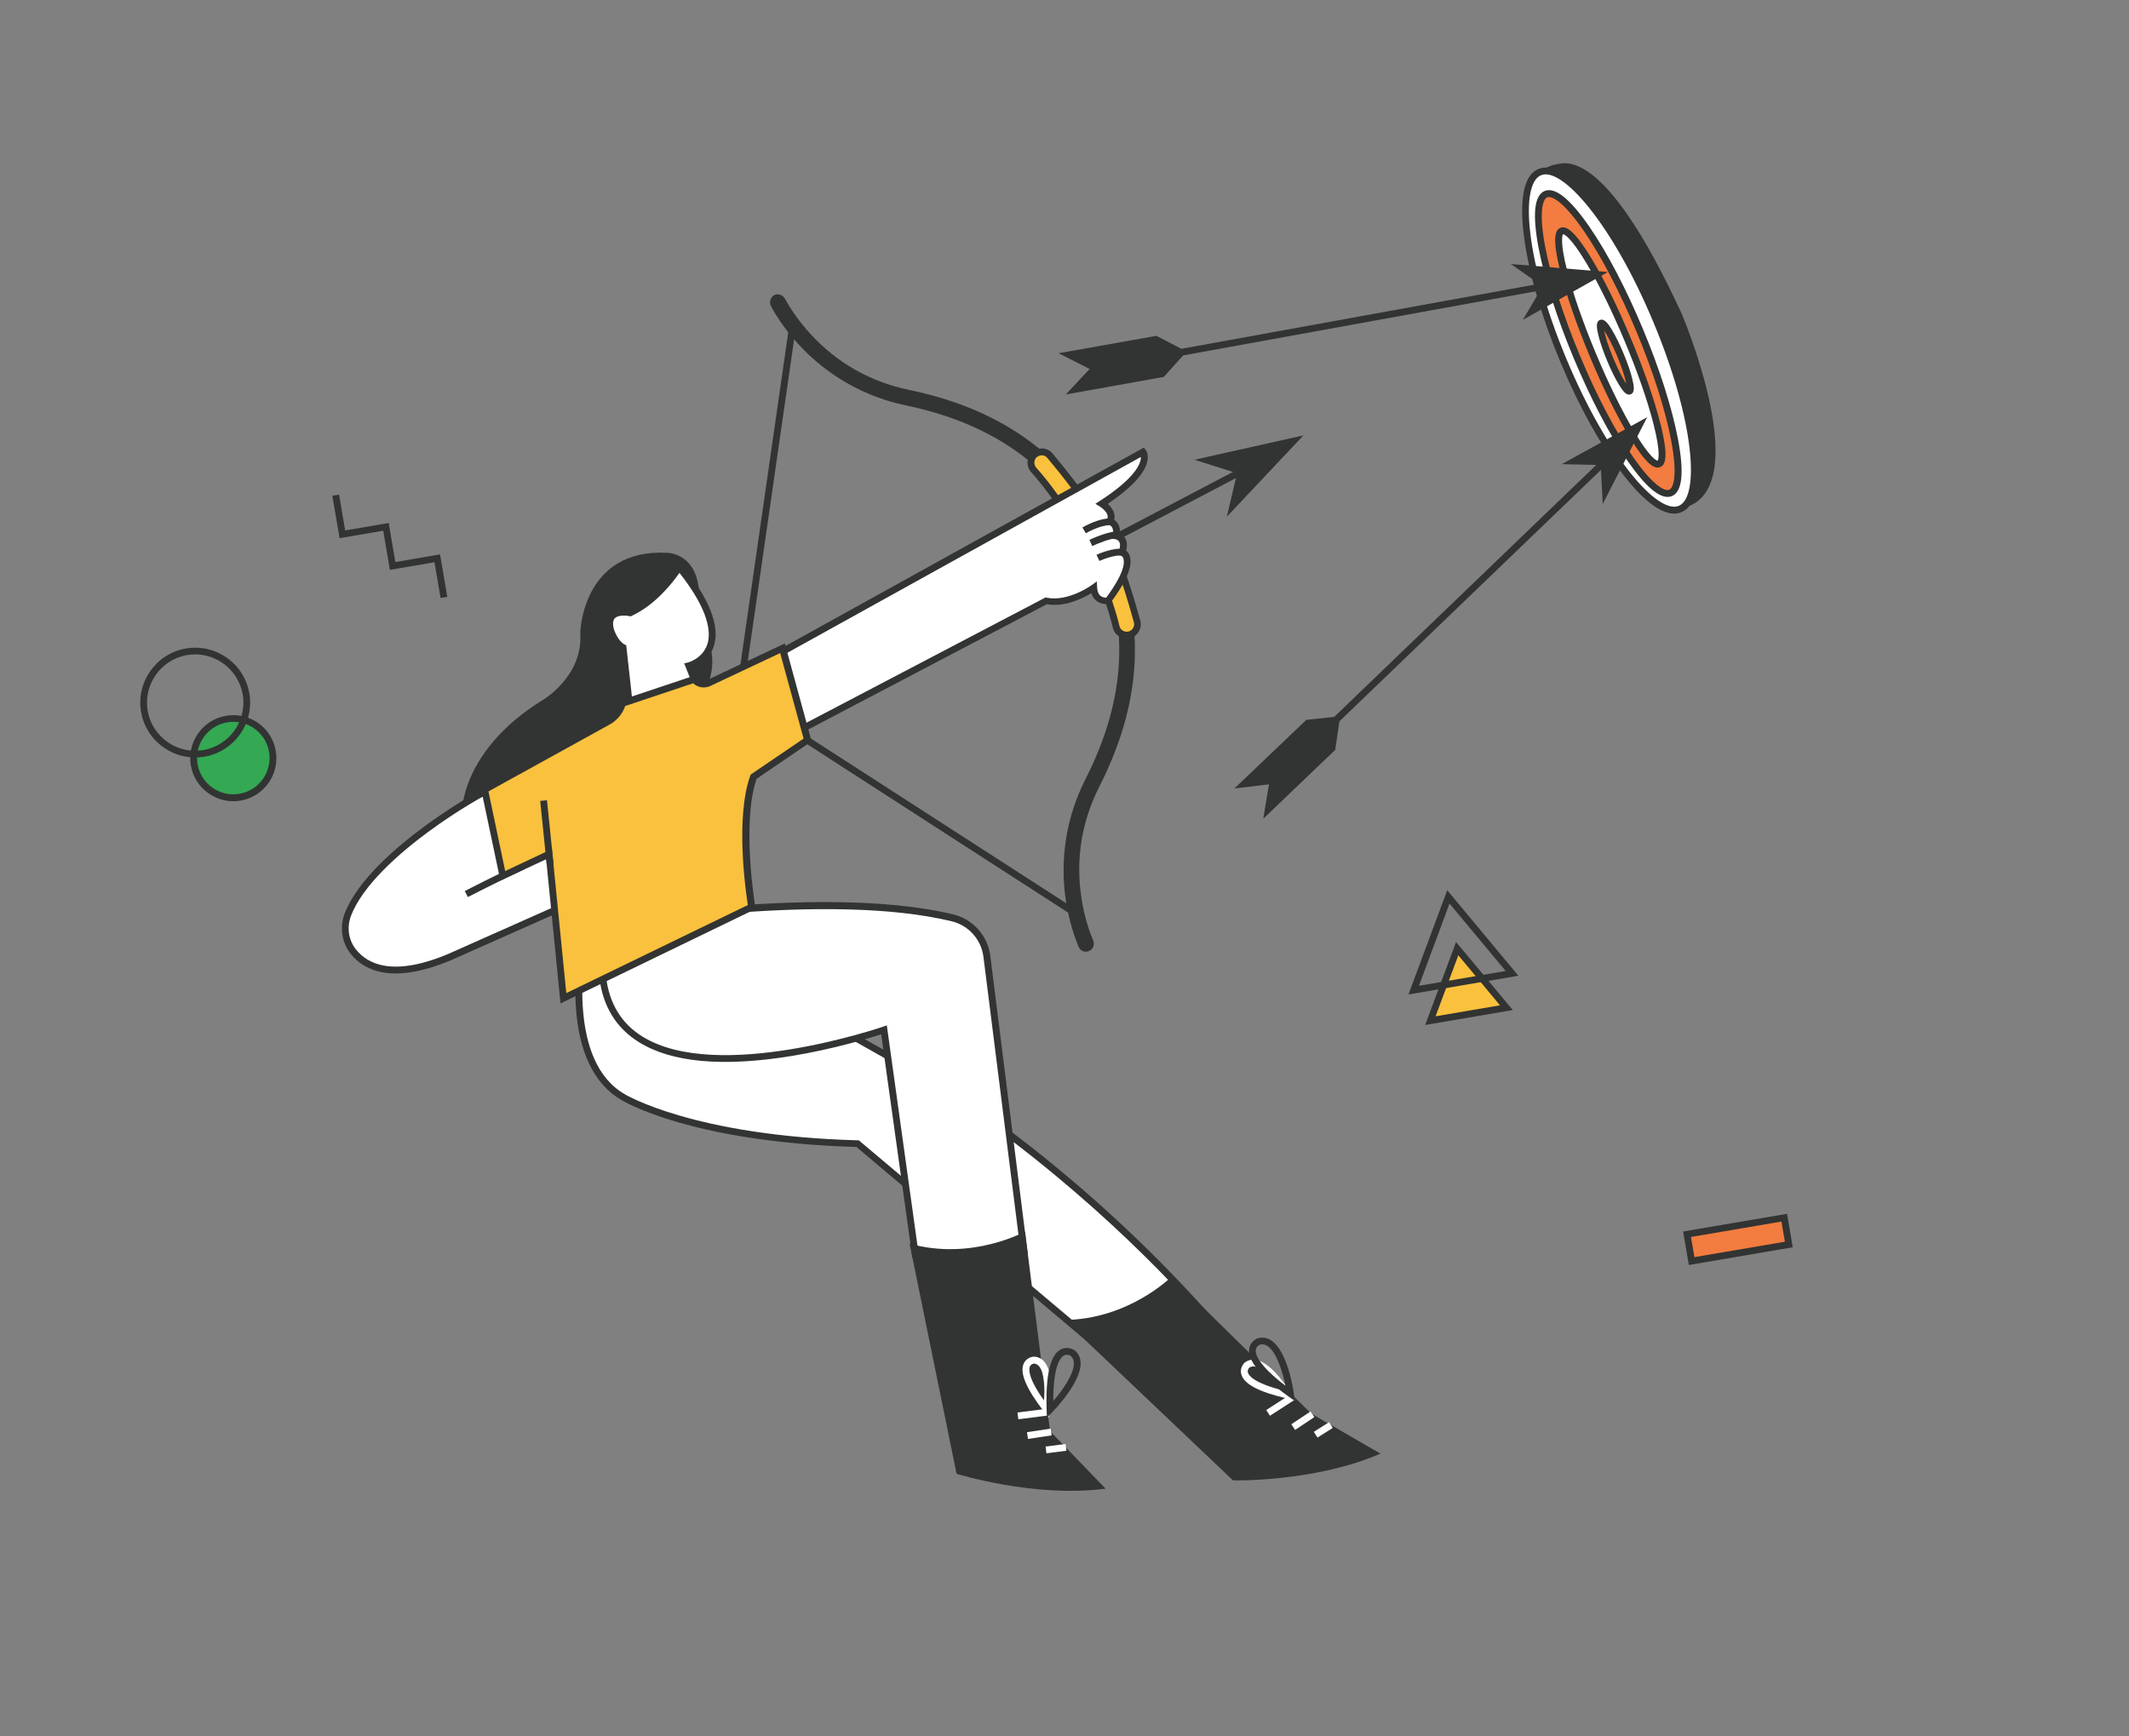 <svg width="966" height="788" viewBox="0 0 966 788" fill="none" xmlns="http://www.w3.org/2000/svg">
<rect x="0" y="0" width="966" height="788" fill="#808080" stroke="none"/>
<g clip-path="url(#clip0_249_365)">
<path d="M202.952 270.87L199.901 271.39L197.14 255.18L176.906 258.628L173.88 240.867L154.074 244.241L150.793 224.983L153.844 224.463L156.615 240.726L176.367 237.361L179.384 255.068L199.671 251.611L202.952 270.87Z" fill="#323433"/>
<path d="M108.894 361.859C118.709 360.187 125.311 350.88 123.64 341.071C121.968 331.262 112.657 324.666 102.842 326.338C93.027 328.01 86.425 337.318 88.096 347.127C89.767 356.935 99.079 363.532 108.894 361.859Z" fill="#34A853"/>
<path d="M109.149 363.357C98.551 365.163 88.412 358.027 86.598 347.382C84.793 336.79 91.935 326.655 102.587 324.84C113.24 323.025 123.325 330.17 125.139 340.816C126.944 351.408 119.802 361.542 109.149 363.357ZM103.098 327.836C94.158 329.359 88.118 337.875 89.64 346.808C91.162 355.742 99.681 361.777 108.621 360.254C117.56 358.731 123.601 350.216 122.079 341.282C120.61 332.339 112.091 326.304 103.098 327.836Z" fill="#323433"/>
<path d="M92.752 343.415C79.21 345.723 66.305 336.581 63.999 323.047C61.693 309.512 70.843 296.614 84.386 294.306C97.929 291.999 110.833 301.14 113.139 314.675C115.445 328.209 106.295 341.108 92.752 343.415ZM84.896 297.302C73.013 299.327 64.974 310.66 66.997 322.536C69.02 334.412 80.359 342.444 92.242 340.419C104.126 338.395 112.165 327.062 110.141 315.186C108.065 303.319 96.78 295.277 84.896 297.302Z" fill="#323433"/>
<path d="M649.006 463.182L683.479 457.309L661.175 430.502L649.006 463.182Z" fill="#F9C13D"/>
<path d="M686.418 458.404L646.646 465.18L660.664 427.506L686.418 458.404ZM651.373 461.237L680.6 456.258L661.693 433.551L651.373 461.237Z" fill="#323433"/>
<path d="M688.945 442.836L639.056 451.335L656.663 404.022L688.945 442.836ZM643.835 447.383L683.179 440.68L657.693 410.067L643.835 447.383Z" fill="#323433"/>
<path d="M809.554 552.643L765.446 560.157L767.515 572.301L811.623 564.786L809.554 552.643Z" fill="#F37C40"/>
<path d="M813.439 566.073L766.28 574.107L763.691 558.915L810.851 550.88L813.439 566.073ZM768.811 570.538L809.868 563.543L808.31 554.396L767.253 561.39L768.811 570.538Z" fill="#323433"/>
<path d="M761.314 231.341C761.314 231.341 765.871 229.959 767.297 229.276C794.612 216.31 762.993 142.262 762.993 142.262C727.678 65.596 709.72 73.995 705.651 74.688C702.012 75.308 698.058 78.294 698.058 78.294L761.314 231.341Z" fill="#323433"/>
<path d="M762.3 230.992C774.009 226.112 769.23 187.937 751.626 145.726C734.021 103.514 710.258 73.25 698.549 78.129C686.841 83.009 691.62 121.184 709.224 163.395C726.828 205.607 750.591 235.871 762.3 230.992Z" fill="white"/>
<path d="M761.096 232.975C753.227 234.315 743.641 224.608 736.799 215.81C726.676 202.947 716.435 184.544 707.865 163.985C699.294 143.426 693.475 123.169 691.427 106.948C689.948 95.034 689.878 80.073 698.008 76.706C706.191 73.33 716.743 83.863 724.141 93.337C734.265 106.2 744.506 124.603 753.076 145.163C761.646 165.722 767.466 185.979 769.513 202.2C770.992 214.114 771.062 229.075 762.933 232.441C762.309 232.658 761.738 232.865 761.096 232.975ZM710.69 162.788C729.406 207.657 752.216 233.552 761.727 229.564C771.291 225.568 768.957 191.175 750.241 146.306C731.525 101.437 708.716 75.542 699.205 79.53C689.64 83.526 691.974 117.919 710.69 162.788Z" fill="#323433"/>
<path d="M757.942 223.718C765.831 220.43 759.564 187.403 743.944 149.949C728.324 112.495 709.266 84.797 701.377 88.085C693.488 91.373 699.755 124.4 715.375 161.854C730.995 199.308 750.053 227.005 757.942 223.718Z" fill="#F37C40"/>
<path d="M757.499 225.44C752.842 226.234 746.44 220.664 738.329 208.944C730.209 197.171 721.617 180.689 713.992 162.446C706.376 144.256 700.762 126.496 698.097 112.472C695.241 97.325 696.13 88.641 700.863 86.679C705.543 84.726 712.365 90.169 721.139 102.877C729.259 114.65 737.851 131.132 745.476 149.375C753.092 167.565 758.706 185.325 761.371 199.348C764.227 214.496 763.338 223.18 758.605 225.142C758.195 225.322 757.873 225.377 757.499 225.44ZM702.382 89.448C702.221 89.475 702.114 89.493 702.016 89.565C699.806 90.492 698.248 96.868 701.086 111.908C703.714 125.718 709.292 143.264 716.827 161.302C724.353 179.287 732.863 195.618 740.84 207.195C749.543 219.805 755.188 223.192 757.345 222.274C759.556 221.347 761.113 214.971 758.275 199.931C755.647 186.121 750.069 168.575 742.534 150.537C735.008 132.552 726.498 116.221 718.521 104.644C710.32 92.719 704.844 89.028 702.382 89.448Z" fill="#323433"/>
<path d="M752.661 210.5C757.063 208.666 750.764 183.522 738.593 154.339C726.423 125.155 712.988 102.985 708.587 104.819C704.186 106.653 710.484 131.797 722.655 160.98C734.826 190.163 748.26 212.334 752.661 210.5Z" fill="white"/>
<path d="M752.596 212.183C750.402 212.557 746.824 210.634 739.309 198.207C733.572 188.781 727.17 175.779 721.282 161.589C715.341 147.407 710.642 133.73 707.936 123.017C703.988 107.285 705.897 104.262 708.01 103.407C710.123 102.551 713.607 103.279 722.028 117.148C727.766 126.574 734.167 139.576 740.055 153.766C745.996 167.947 750.695 181.625 753.402 192.338C757.349 208.07 755.44 211.093 753.327 211.948C753.069 212.047 752.81 212.146 752.596 212.183ZM724.108 160.392C729.779 173.958 735.938 186.506 741.425 195.755C748.824 208.146 751.675 209.037 752.121 209.071C752.343 208.758 753.753 206.041 750.169 192.118C747.517 181.726 742.901 168.53 737.229 154.963C731.558 141.397 725.399 128.849 719.912 119.6C712.513 107.208 709.663 106.318 709.216 106.284C708.994 106.597 707.584 109.314 711.168 123.237C713.82 133.629 718.437 146.825 724.108 160.392Z" fill="#323433"/>
<path d="M739.294 177.496C740.568 176.965 738.719 169.628 735.166 161.108C731.613 152.589 727.7 146.112 726.427 146.643C725.154 147.173 727.002 154.51 730.555 163.03C734.108 171.55 738.021 178.026 739.294 177.496Z" fill="#F37C40"/>
<path d="M739.466 179.079C737.806 179.362 736.264 177.423 734.495 174.476C732.807 171.681 730.883 167.825 729.181 163.656C727.417 159.443 726.019 155.442 725.249 152.215C724.353 148.57 724.076 145.975 725.93 145.218C727.731 144.471 729.443 146.437 731.373 149.686C733.061 152.481 734.985 156.337 736.687 160.506C738.451 164.719 739.849 168.72 740.619 171.947C741.515 175.592 741.792 178.187 739.938 178.944C739.787 179.024 739.626 179.052 739.466 179.079ZM727.848 150.011C728.33 152.516 729.604 156.758 731.953 162.468C734.294 168.125 736.45 172.051 737.913 174.169C737.431 171.664 736.158 167.422 733.808 161.712C731.413 156.065 729.257 152.138 727.848 150.011Z" fill="#323433"/>
<path d="M727.187 208.211L575.436 354.146L577.581 356.375L729.333 210.44L727.187 208.211Z" fill="#323433"/>
<path d="M708.6 210.651L726.294 211.049L727.213 228.728L747.384 189.345L708.6 210.651Z" fill="#323433"/>
<path d="M560.107 357.826L592.751 326.667L608.073 325.103L605.823 340.349L573.188 371.562L575.767 355.984L560.107 357.826Z" fill="#323433"/>
<path d="M702.302 128.076L495.128 165.735L495.681 168.778L702.856 131.119L702.302 128.076Z" fill="#323433"/>
<path d="M685.465 119.799L699.971 129.934L690.946 145.178L729.55 123.463L685.465 119.799Z" fill="#323433"/>
<path d="M480.298 160.313L524.726 152.413L538.391 159.554L528.067 171.056L483.595 179.018L494.4 167.434L480.298 160.313Z" fill="#323433"/>
<path d="M264.804 426.027C264.804 426.027 253.543 481.178 282.721 497.896C282.721 497.896 313.345 516.955 389.212 519.002L532.921 640.232L595.42 661.127C595.42 661.127 545.1 572.044 427.749 493.335L360.844 455.63L308.537 418.577L264.804 426.027Z" fill="white"/>
<path d="M598.689 663.818L532.106 641.582L531.855 641.404L388.594 520.539C349.571 519.425 322.717 513.761 307.061 509.162C290.243 504.211 282.514 499.582 281.897 499.192C269.499 492.056 262.314 477.041 261.222 455.758C260.39 439.881 263.136 426.256 263.259 425.685L263.47 424.658L308.863 416.924L361.671 454.333L428.567 491.985L428.629 492.029C489.385 532.763 531.842 576.339 556.788 605.724C583.805 637.563 596.676 660.087 596.775 660.345L598.689 663.818ZM533.676 638.837L591.912 658.311C587.27 650.79 574.975 631.966 554.304 607.633C529.501 578.445 487.313 535.153 426.924 494.631L360.02 456.927L359.957 456.882L308.151 420.183L266.077 427.352C264.773 434.895 257.671 481.795 283.432 496.563L283.494 496.608C283.799 496.776 314.805 515.495 389.181 517.521L389.735 517.537L390.129 517.91L533.676 638.837Z" fill="#323433"/>
<path d="M464.591 567.649L415.294 569.277L401.083 467.436C401.083 467.436 281.466 508.954 273.48 443.651C272.781 437.935 269.543 420.541 269.543 420.541C269.543 420.541 372.092 402.024 432.185 416.558C440.512 418.552 446.723 425.586 447.788 434.102L464.591 567.649Z" fill="white"/>
<path d="M466.327 569.115L413.959 570.826L413.776 569.426L399.821 469.413C394.551 471.137 378.268 476.113 359.301 479.234C328.11 484.328 304.733 482.256 289.873 472.952C279.584 466.557 273.56 456.739 271.952 443.747C271.272 438.137 268.061 420.904 268.033 420.743L267.769 419.192L269.321 418.928C269.589 418.882 295.407 414.263 328.257 411.474C358.608 408.89 401.381 407.438 432.58 415.004C441.488 417.175 448.227 424.724 449.339 433.838L466.327 569.115ZM416.617 567.676L462.844 566.131L446.225 434.314C445.269 426.439 439.48 419.939 431.787 418.112C376.689 404.764 284.312 419.621 271.304 421.838C272.105 426.215 274.399 438.706 274.996 443.503C276.493 455.524 281.996 464.55 291.479 470.421C325.556 491.644 399.828 466.219 400.613 465.976L402.378 465.345L416.617 567.676Z" fill="#323433"/>
<path d="M496.219 246.008C479.258 212.731 451.398 192.43 411.072 183.997C387.14 178.992 371.276 166.061 362.207 156.155C355.979 149.345 351.976 142.98 349.882 139.098C348.777 137.14 349.617 134.63 351.72 133.721L351.31 133.901C353.102 133.1 355.211 133.842 356.172 135.605C358.086 139.077 361.812 145.103 367.699 151.532C379.868 164.762 394.931 173.315 412.574 176.97C431.254 180.889 447.067 187.058 460.917 195.928C478.605 207.282 492.631 223.004 502.706 242.701L496.219 246.008Z" fill="#323433"/>
<path d="M469.604 206.174C471.678 204.444 474.758 204.745 476.489 206.817C482.575 214.093 495.907 230.593 501.392 241.769L492.652 246.726C492.652 246.726 481.147 226.722 469.039 213.206C467.148 211.161 467.432 207.975 469.604 206.174Z" fill="#F9C13D"/>
<path d="M492.025 248.869L491.244 247.516C491.154 247.311 479.685 227.521 467.837 214.236C466.681 212.947 466.113 211.227 466.25 209.442C466.386 207.657 467.22 206.084 468.573 204.973C471.279 202.75 475.36 203.101 477.583 205.805C483.257 212.6 497.064 229.625 502.701 241.05L503.367 242.368L492.025 248.869ZM472.114 206.681C471.578 206.773 471.017 207.033 470.527 207.392C469.797 207.957 469.39 208.797 469.33 209.743C469.262 210.635 469.578 211.517 470.133 212.193C480.404 223.655 490.343 239.963 493.127 244.663L499.256 241.197C493.397 230.084 480.621 214.26 475.233 207.856C474.462 206.887 473.291 206.481 472.114 206.681Z" fill="#323433"/>
<path d="M486.518 415.393L333.773 316.787L358.184 147.097L361.239 147.568L337.098 315.285L488.223 412.791L486.518 415.393Z" fill="#323433"/>
<path d="M494.386 431.503C492.515 432.482 490.173 431.67 489.398 429.71C487.724 425.702 485.182 418.538 483.694 409.158C481.594 395.864 481.469 375.407 492.515 353.598C511.205 316.834 512.78 282.436 497.396 248.395L503.938 245.408C513.043 265.546 516.535 286.365 514.304 307.223C512.567 323.538 507.509 339.759 498.9 356.804C490.726 372.839 487.974 389.988 490.714 407.687C492.039 416.434 494.464 423.232 496.012 426.822C496.759 428.621 496.052 430.614 494.386 431.503Z" fill="#323433"/>
<path d="M512.533 288.094C515.11 287.379 516.636 284.697 515.913 282.068C513.417 272.915 507.418 252.578 501.372 241.663L492.309 246.014C492.309 246.014 502.193 266.845 506.414 284.512C507.049 287.266 509.848 288.826 512.533 288.094Z" fill="#F9C13D"/>
<path d="M512.262 289.736C510.763 289.991 509.226 289.703 507.938 288.931C506.409 288.036 505.341 286.621 504.933 284.874C500.776 267.582 491.026 246.893 490.936 246.688L490.262 245.317L502.026 239.679L502.735 240.935C508.934 252.099 515.051 273.132 517.384 281.652C518.298 285.074 516.31 288.606 512.948 289.564C512.69 289.663 512.476 289.699 512.262 289.736ZM494.365 246.765C496.65 251.77 504.352 269.174 507.948 284.14C508.157 285.041 508.722 285.77 509.518 286.24C510.314 286.71 511.269 286.822 512.161 286.56C513.945 286.036 514.956 284.212 514.486 282.421C512.279 274.319 506.578 254.758 500.772 243.636L494.365 246.765Z" fill="#323433"/>
<path d="M563.286 212.155L349.898 324.237L351.337 326.975L564.726 214.893L563.286 212.155Z" fill="#323433"/>
<path d="M214.877 388.072C202.961 373.093 209.666 340.352 245.742 318.022C245.742 318.022 264.746 307.353 263.282 287.124C263.282 287.124 264.112 248.669 303.05 250.898C303.05 250.898 322.289 251.309 315.888 281.96C315.888 281.96 329.557 295.265 319.518 314.261C309.435 333.319 265.537 451.995 214.877 388.072Z" fill="#323433"/>
<path d="M541.963 208.653L561.294 214.773L556.667 234.498L591.415 197.586L541.963 208.653Z" fill="#323433"/>
<path d="M349.539 298.742L518.626 205.198C518.626 205.198 524.597 212.768 499.988 228.686C499.988 228.686 506.062 232.33 503.712 236.639C503.712 236.639 507.904 238.292 506.377 243.231C506.377 243.231 511.601 243.827 509.197 250.733C509.197 250.733 517.418 253.075 502.802 272.685C502.802 272.685 496.753 273.716 496.336 266.741C496.336 266.741 485.215 274.856 474.728 272.789L362.152 331.714L349.539 298.742Z" fill="white"/>
<path d="M361.364 333.885L347.598 298.026L518.992 203.153L519.826 204.167C519.97 204.363 521.18 205.973 520.646 208.982C520 212.946 516.264 219.472 502.629 228.676C504.519 230.391 506.34 232.998 505.565 235.883C507.077 237.001 508.522 239.012 508.104 242.056C508.882 242.419 509.759 243.04 510.432 244.082C511.401 245.568 511.569 247.521 510.979 249.879C511.561 250.385 512.233 251.096 512.603 252.299C514.064 256.674 511.197 263.769 503.982 273.475L503.627 273.976L503.038 274.076C502.931 274.095 499.88 274.615 497.454 272.661C496.371 271.799 495.626 270.66 495.21 269.19C491.469 271.479 483.199 275.64 474.973 274.234L361.364 333.885ZM351.477 299.457L362.991 329.534L474.444 271.131L474.962 271.263C484.717 273.234 495.26 265.603 495.358 265.531L497.664 263.872L497.817 266.709C497.894 268.457 498.434 269.686 499.33 270.415C500.162 271.098 501.287 271.237 501.948 271.235C510.042 260.222 510.329 255.439 509.733 253.559C509.444 252.507 508.737 252.242 508.675 252.198L506.959 251.829L507.677 250.221C508.34 248.291 508.361 246.801 507.813 245.849C507.212 244.905 506.131 244.704 506.078 244.713L504.327 244.461L504.803 242.728C505.836 239.415 503.484 238.219 503.01 238.025L501.41 237.361L502.253 235.842C503.903 232.918 499.161 229.983 499.099 229.938L497.005 228.643L499.089 227.297C513.777 217.804 516.96 211.592 517.521 208.744C517.653 208.226 517.687 207.78 517.623 207.405L351.477 299.457Z" fill="#323433"/>
<path d="M308.214 257.285C308.214 257.285 299.409 271.887 286.032 278.074C286.032 278.074 274.293 275.45 277.088 286.038C277.088 286.038 278.903 291.84 282.712 293.833L287.533 337.326L322.32 326.83L312.548 302.127C312.548 302.127 339.171 295.444 308.214 257.285Z" fill="white"/>
<path d="M286.175 339.373L281.217 294.748C277.423 292.201 275.663 286.721 275.564 286.463L275.555 286.409C274.623 282.88 275.051 280.22 276.776 278.384C279.445 275.618 284.106 276.145 285.803 276.406C298.325 270.364 306.775 256.594 306.864 256.469L307.973 254.573L309.362 256.263C321.986 271.838 326.868 284.328 323.838 293.377C321.868 299.272 317.092 301.958 314.516 303.002L324.306 327.812L286.175 339.373ZM278.56 285.622C278.678 285.987 280.337 290.879 283.423 292.5L284.147 292.872L288.848 335.339L320.282 325.855L310.438 301.054L312.133 300.655C312.401 300.61 318.769 298.864 320.924 292.442C322.664 287.136 321.853 277.2 308.286 259.97C305.417 264.147 297.535 274.462 286.609 279.517L286.154 279.759L285.636 279.627C284.323 279.356 280.563 278.95 278.971 280.598C278.082 281.52 277.927 283.198 278.56 285.622Z" fill="#323433"/>
<path d="M223.732 357.608C222.222 357.15 168.703 387.021 157.883 415.013C155.707 420.668 156.533 427.133 160.317 431.883C165.786 438.768 177.869 445.352 204.031 434.344L275.094 402.695L262.877 340.04L223.732 357.608Z" fill="white"/>
<path d="M187.227 441.116C171.971 443.716 163.651 438.527 159.105 432.861C155.044 427.773 154.01 420.738 156.416 414.493C162.229 399.465 179.717 384.43 193.385 374.45C202.058 368.128 209.736 363.407 213.54 361.162C219.696 357.526 222.103 356.455 223.218 356.21L264.047 337.859L276.909 403.653L204.66 435.779C197.975 438.57 192.205 440.268 187.227 441.116ZM223.674 359.215C221.187 360.135 207.947 367.455 194.102 377.685C181.236 387.199 164.727 401.517 159.295 415.544C157.269 420.788 158.101 426.646 161.526 430.907C166.862 437.65 178.478 443.433 203.454 432.902L273.448 401.765L261.813 342.203L223.898 359.232L223.674 359.215Z" fill="#323433"/>
<path d="M212.283 407.121L210.881 404.387C211.032 404.306 224.452 397.396 236.644 391.686L237.948 394.491C225.854 400.13 212.434 407.04 212.283 407.121Z" fill="#323433"/>
<path d="M465.088 558.923C465.088 558.923 441.042 572.323 412.707 564.434L434.024 668.862C434.024 668.862 469.395 679.901 501.659 675.615L476.448 649.524L465.088 558.923Z" fill="#323433"/>
<path d="M474.426 656.5L474.821 659.568L483.869 658.401L483.474 655.333L474.426 656.5Z" fill="white"/>
<path d="M465.969 649.986L466.427 653.045L477.168 651.437L476.71 648.378L465.969 649.986Z" fill="white"/>
<path d="M461.668 641.051L462.058 644.119L475.686 642.388L475.297 639.32L461.668 641.051Z" fill="white"/>
<path d="M475.792 643.415L473.595 640.542C465.533 630.08 462.553 622.936 464.538 618.744C465.628 616.412 467.991 615.734 469.196 615.693L469.366 615.72C471.259 615.838 472.842 616.724 474.034 618.227C478.661 624.045 476.613 638.211 476.395 639.844L475.792 643.415ZM469.073 618.852C468.699 618.916 467.753 619.187 467.31 620.143C466.752 621.394 466.364 625.259 473.684 635.572C474.095 630.548 474.016 623.295 471.56 620.19C470.923 619.363 470.136 618.946 469.18 618.834C469.18 618.834 469.127 618.843 469.073 618.852Z" fill="white"/>
<path d="M475.016 643.382L474.896 639.769C474.404 624.274 476.47 615.06 481.21 612.491C484.435 610.73 487.415 612.7 487.54 612.788L487.666 612.877C489.331 614.245 490.203 616.133 490.309 618.372C490.724 627.274 478.067 640.275 477.551 640.803L475.016 643.382ZM483.602 614.891C483.281 614.945 483.022 615.044 482.666 615.215C481.16 616.077 477.879 619.774 477.917 635.842C481.918 631.196 487.444 623.539 487.248 618.508C487.181 617.143 486.677 616.128 485.764 615.293C485.522 615.169 484.619 614.717 483.602 614.891Z" fill="#323433"/>
<path d="M531.637 579.347C531.637 579.347 512.209 598.841 482.831 599.057L559.464 671.877C559.464 671.877 596.514 672.721 626.355 659.71L594.95 641.555L531.637 579.347Z" fill="#323433"/>
<path d="M603.061 645.444L596.127 649.821L597.78 652.436L604.713 648.06L603.061 645.444Z" fill="white"/>
<path d="M594.632 640.575L585.915 646.39L587.633 648.963L596.351 643.147L594.632 640.575Z" fill="white"/>
<path d="M585.764 632.685L574.543 639.929L576.222 642.528L587.443 635.283L585.764 632.685Z" fill="white"/>
<path d="M587.582 635.488L584.089 634.707C571.188 631.731 564.356 628.161 563.197 623.624C562.555 621.146 563.923 619.151 564.83 618.336L564.982 618.255C566.504 617.17 568.262 616.816 570.209 617.255C577.472 618.825 584.951 631.037 585.742 632.444L587.582 635.488ZM566.829 620.693C566.642 620.89 565.904 621.731 566.212 622.89C566.547 624.209 568.754 627.466 580.987 630.722C578.08 626.593 573.392 621.061 569.559 620.228C568.478 620.027 567.622 620.173 566.829 620.693Z" fill="white"/>
<path d="M587.529 635.827L584.585 633.742C571.966 624.662 565.996 617.422 566.798 612.111C567.339 608.495 570.718 607.314 570.879 607.287L571.04 607.259C573.163 606.788 575.164 607.217 577.034 608.495C584.345 613.58 586.961 631.52 587.035 632.279L587.529 635.827ZM571.764 610.219C571.452 610.327 570.026 611.01 569.8 612.59C569.538 614.286 570.483 619.189 583.265 628.902C582.03 622.947 579.373 613.821 575.195 610.955C574.13 610.201 572.986 609.955 571.764 610.219Z" fill="#323433"/>
<path d="M492.679 242.042L491.125 239.389C491.472 239.165 499.339 234.577 505.09 235.358L504.672 238.402C500.725 237.864 494.674 240.821 492.679 242.042Z" fill="#323433"/>
<path d="M495.592 247.821L494.288 245.016C495.206 244.584 503.218 240.852 507.629 241.202L507.381 244.272C504.309 244.024 497.838 246.778 495.592 247.821Z" fill="#323433"/>
<path d="M498.838 254.59L497.533 251.784C497.836 251.622 505.305 248.258 510.031 249.159L509.443 252.177C506.317 251.609 500.727 253.717 498.838 254.59Z" fill="#323433"/>
<path d="M354.987 294.18L321.691 309.872C319.347 310.987 316.533 310.31 314.973 308.264L282.454 319.144L282.428 319.313C281.467 322.725 279.156 325.651 276.029 327.34L219.987 358.246L228.203 397.417L249.173 387.624L255.633 453.022L341.061 411.604C341.061 411.604 334.517 373.194 341.89 352.451L366.371 335.784L354.987 294.18Z" fill="#F9C13D"/>
<path d="M254.328 455.391L247.806 389.949L227.04 399.652L218.144 357.459L275.246 325.987C277.964 324.478 280.052 321.865 280.917 318.855L281.199 317.927L315.545 306.46L316.245 307.332C317.374 308.791 319.385 309.274 321.123 308.483L356.103 292.009L368.247 336.456L343.276 353.481C336.375 373.759 342.611 411.01 342.675 411.384L342.866 412.508L254.328 455.391ZM250.432 385.318L256.945 450.707L339.316 410.746C338.293 404.094 333.607 371.092 340.432 351.984L340.627 351.51L364.619 335.202L353.985 296.388L322.373 311.297C319.726 312.574 316.609 312.059 314.514 310.104L283.663 320.424C282.497 323.926 279.981 326.942 276.711 328.765L221.632 359.177L229.221 395.317L250.432 385.318Z" fill="#323433"/>
<path d="M245.107 363.491L248.079 392.591L251.158 392.276L248.186 363.177L245.107 363.491Z" fill="#323433"/>
</g>
<defs>
<clipPath id="clip0_249_365">
<rect width="868.809" height="651.198" fill="white" transform="translate(0 145.916) rotate(-9.669)"/>
</clipPath>
</defs>
</svg>
